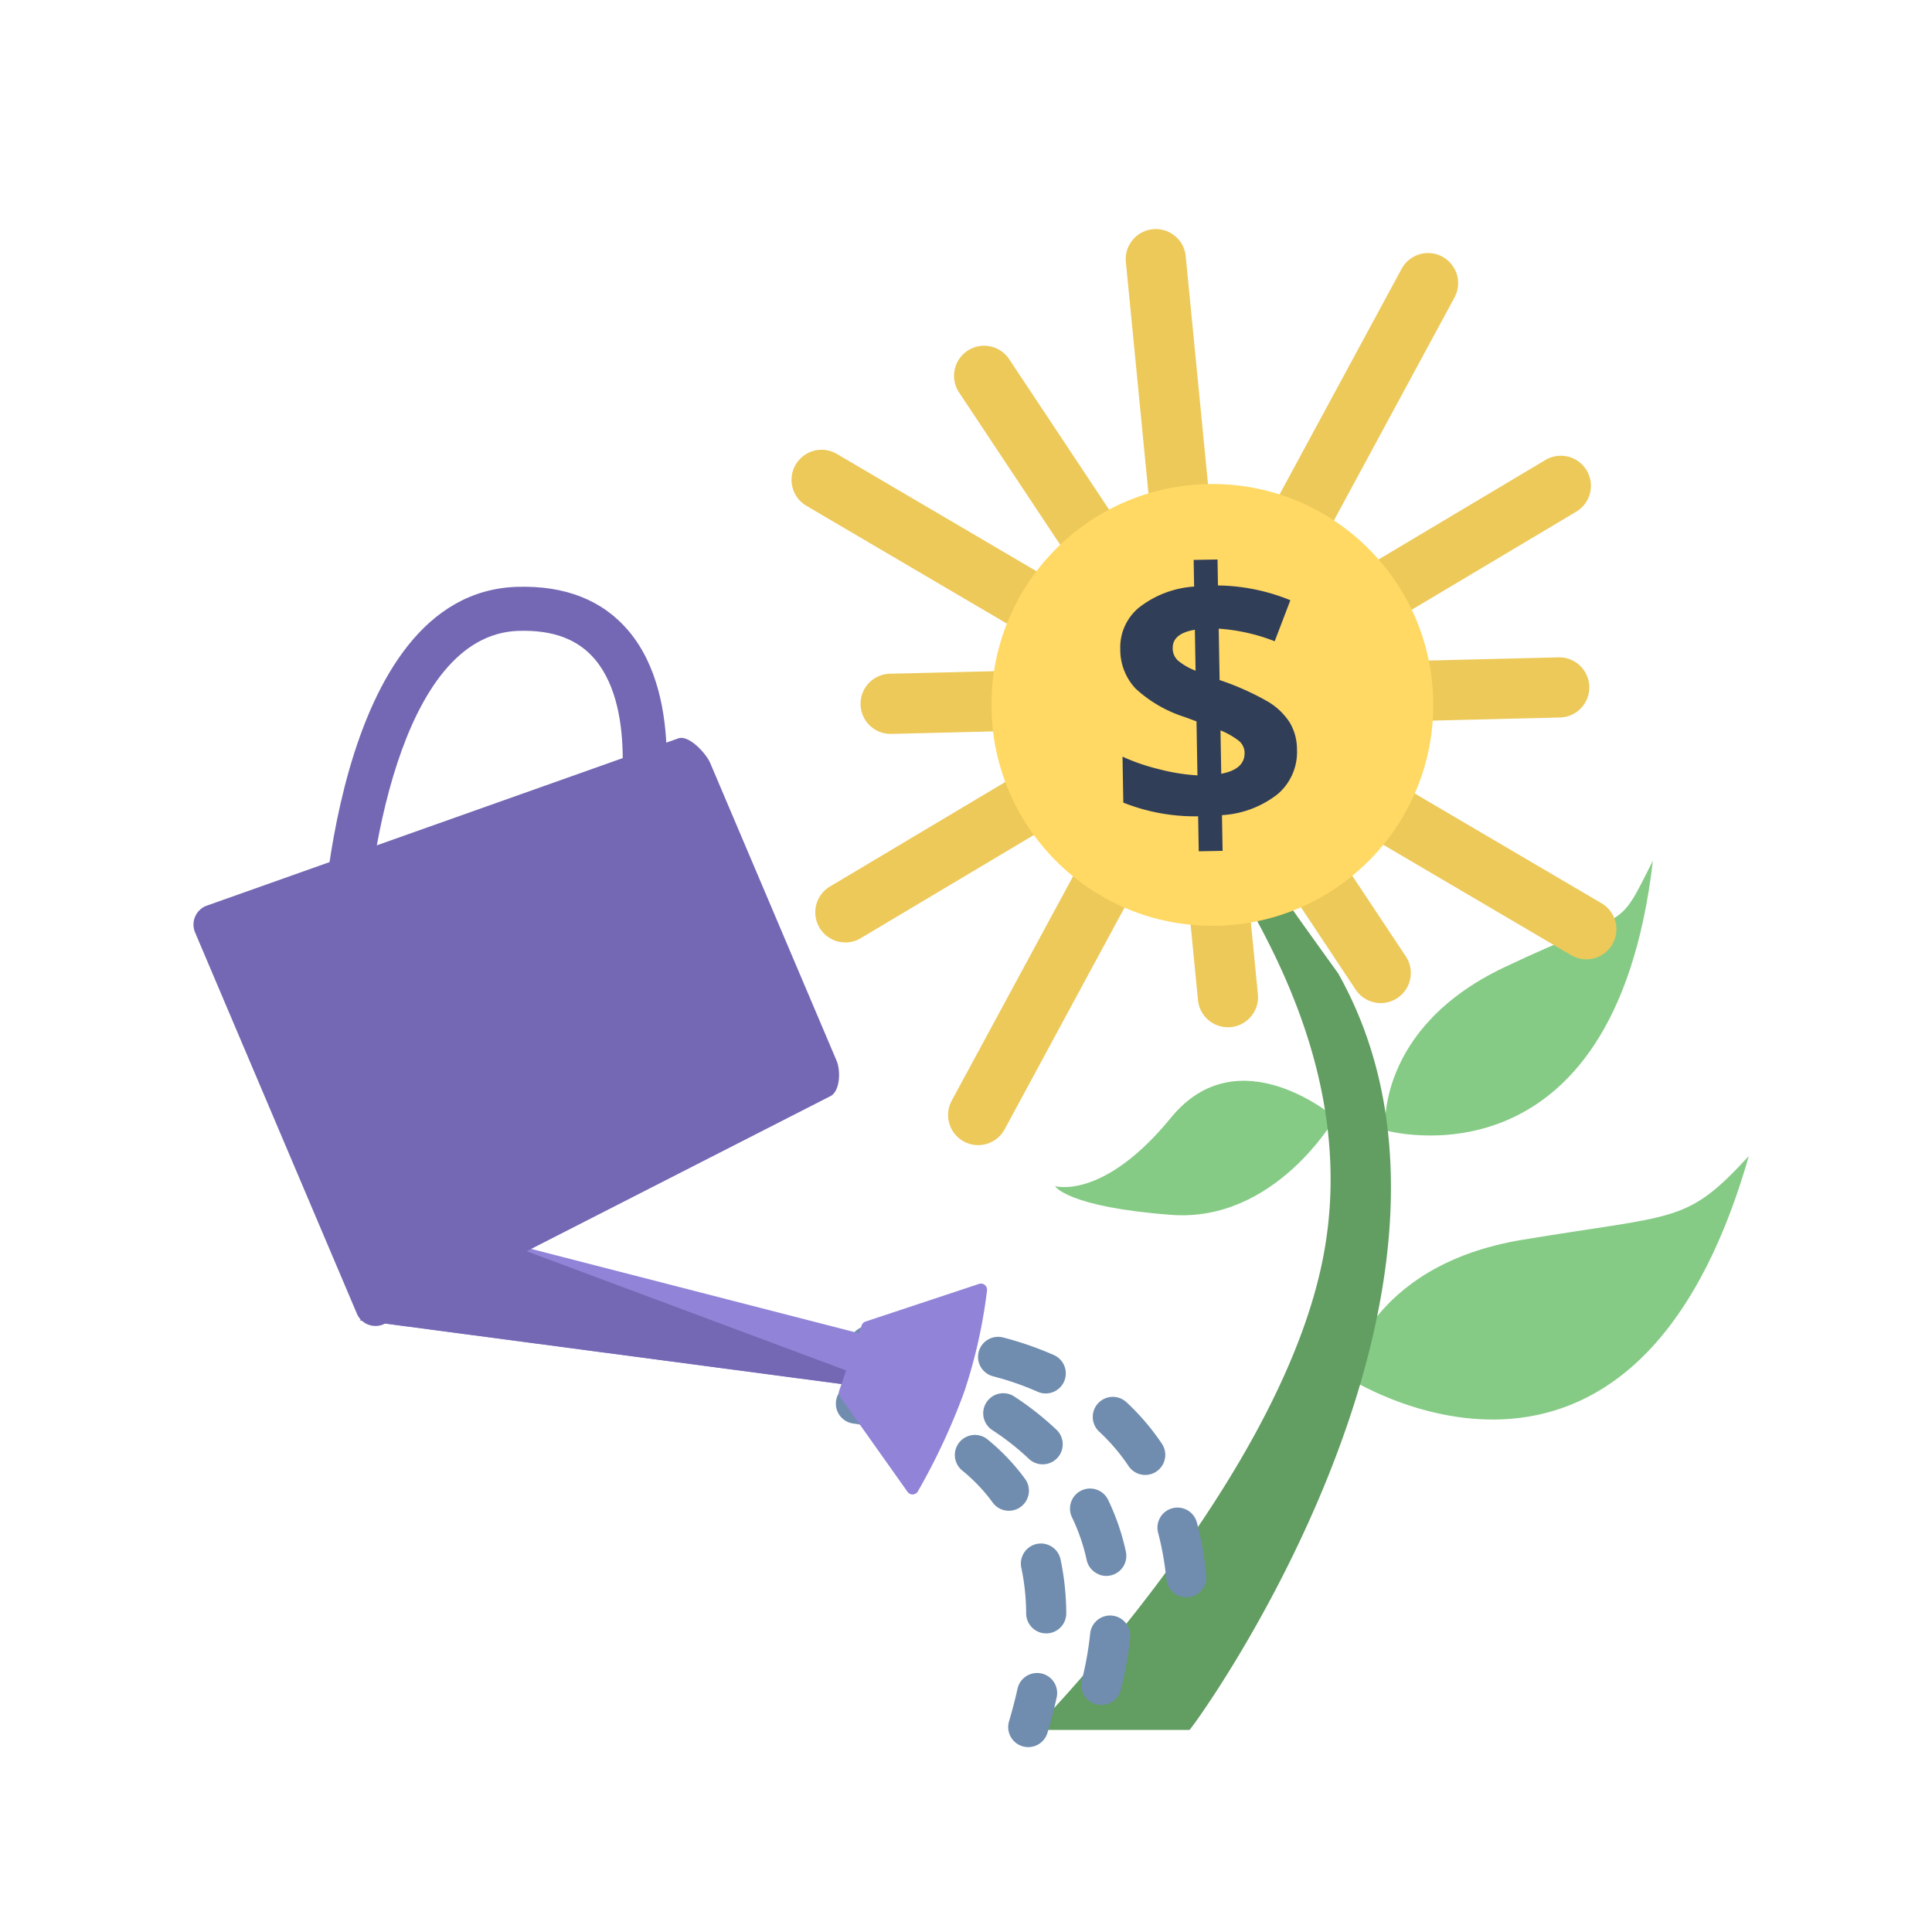 <svg xmlns="http://www.w3.org/2000/svg" width="192.674" height="192.674" viewBox="0 0 192.674 192.674"><g transform="translate(-1149.809 -938.979)"><circle cx="96.337" cy="96.337" r="96.337" transform="translate(1149.809 938.979)" fill="none"/><path d="M-220.352-3278.556s4.794,1.45,11.562-6.827,16.376,0,16.376,0-5.97,10.483-16.376,9.692S-220.352-3278.556-220.352-3278.556Z" transform="translate(1475.379 4335.824)" fill="#85cb85"/><path d="M.02,32.232s-1.11-11.206,13.123-17.974S28.4,8.24,32.546,0C32.565,42.31.02,32.232.02,32.232Z" transform="matrix(0.961, 0.276, -0.276, 0.961, 1292.937, 1045.29)" fill="#85cb85"/><path d="M-196.006-3308.341s-1-10.126,11.858-16.242,11.095-3.2,14.845-10.645C-173.185-3301.78-196.006-3308.341-196.006-3308.341Z" transform="translate(1483.952 4360.041)" fill="#85cb85"/><path d="M-231.609-3250.716H-247.17c-.007,0,24.341-24.588,28.831-46.828s-11.323-39.956-10.873-42.129l.25-1.209,1.2-.876,1.422,4.47a1.731,1.731,0,0,0,1-1.421c.008.33-.6-.156,8.552,12.536C-199.219-3294.988-231.173-3251.022-231.609-3250.716Z" transform="translate(1500.043 4362.216)" fill="#629d62"/><g transform="translate(1224.809 971.2) rotate(-9)"><g transform="translate(0 0)"><path d="M68.311,59.193a2.988,2.988,0,0,1-1.9-.683L-1.906,2.317a3,3,0,0,1-.411-4.223,3,3,0,0,1,4.223-.411L70.218,53.876a3,3,0,0,1-1.908,5.317Z" transform="translate(4.407 16.527)" fill="#edc95a"/><path d="M0,77.924a2.987,2.987,0,0,1-1.82-.617A3,3,0,0,1-2.383,73.1L54.911-1.822a3,3,0,0,1,4.205-.561,3,3,0,0,1,.561,4.205L2.383,76.746A3,3,0,0,1,0,77.924Z" transform="translate(9.916 6.611)" fill="#edc95a"/><path d="M0,33.852a3,3,0,0,1-2.786-1.887,3,3,0,0,1,1.671-3.9L76.013-2.785a3,3,0,0,1,3.9,1.671,3,3,0,0,1-1.671,3.9L1.114,33.636A2.992,2.992,0,0,1,0,33.852Z" transform="translate(0 28.647)" fill="#edc95a"/><path d="M66.113,11.815a3.026,3.026,0,0,1-.4-.027L-.4,2.974A3,3,0,0,1-2.974-.4,3,3,0,0,1,.4-2.974L66.505,5.841a3,3,0,0,1-.393,5.974Z" transform="translate(7.713 39.665)" fill="#edc95a"/><path d="M29.751,68.008a3,3,0,0,1-2.73-1.752L-2.728,1.248a3,3,0,0,1,1.48-3.976,3,3,0,0,1,3.976,1.48L32.477,63.759a3,3,0,0,1-2.726,4.249Z" transform="translate(22.036 8.815)" fill="#edc95a"/><path d="M0,76.822q-.09,0-.182-.005a3,3,0,0,1-2.816-3.173L1.413-.179A3,3,0,0,1,4.586-2.995,3,3,0,0,1,7.4.179L2.995,74A3,3,0,0,1,0,76.822Z" transform="translate(36.36 0)" fill="#edc95a"/></g><g transform="translate(20.634 19.908) rotate(8)"><circle cx="22.03" cy="22.03" r="22.03" transform="translate(0 0)" fill="#ffd964"/><path d="M17.443,19.059a5.507,5.507,0,0,1-2,4.439A9.927,9.927,0,0,1,9.851,25.5v3.562H7.471V25.573A19.316,19.316,0,0,1,.035,24.079V19.493a20.017,20.017,0,0,0,3.64,1.32,19.473,19.473,0,0,0,3.8.678V16.105l-1.164-.452a12.992,12.992,0,0,1-4.873-2.945A5.66,5.66,0,0,1,0,8.774,5.134,5.134,0,0,1,1.972,4.63a10.022,10.022,0,0,1,5.5-1.972V0h2.38V2.589a19.725,19.725,0,0,1,7.193,1.6L15.41,8.252A18.78,18.78,0,0,0,9.851,6.9v5.125a26.72,26.72,0,0,1,4.821,2.259,6.6,6.6,0,0,1,2.1,2.1A5.213,5.213,0,0,1,17.443,19.059Zm-5.229.261a1.562,1.562,0,0,0-.591-1.234,7.747,7.747,0,0,0-1.772-1.042v4.326Q12.213,20.97,12.213,19.319ZM5.229,8.774a1.649,1.649,0,0,0,.53,1.26,6.292,6.292,0,0,0,1.711,1.016V6.967Q5.229,7.3,5.229,8.774Z" transform="translate(12.946 7.54)" fill="#313e58"/></g></g><path d="M33.161,23.237a2,2,0,0,1-1.969-1.664,29.658,29.658,0,0,0-1.134-4.539,2,2,0,1,1,3.787-1.287,33.664,33.664,0,0,1,1.29,5.154,2,2,0,0,1-1.974,2.337ZM28.227,11.353a2,2,0,0,1-1.581-.773,19.51,19.51,0,0,0-3.171-3.226,2,2,0,0,1,2.508-3.116,23.515,23.515,0,0,1,3.822,3.889,2,2,0,0,1-1.578,3.227ZM17.762,3.94a2,2,0,0,1-.68-.12A29.046,29.046,0,0,0,12.571,2.6a2,2,0,1,1,.737-3.931A33.055,33.055,0,0,1,18.442.058a2,2,0,0,1-.68,3.881ZM0,2.428A2,2,0,0,1-1.967.783,2,2,0,0,1-.358-1.54a36.433,36.433,0,0,1,5.3-.451,2,2,0,0,1,.08,4A33.227,33.227,0,0,0,.355,2.4,2.013,2.013,0,0,1,0,2.428Z" transform="translate(1236.515 1072.771) rotate(4)" fill="#708daf"/><path d="M31.747,24.547a2,2,0,0,1-1.983-1.757,33.036,33.036,0,0,0-.891-4.625,2,2,0,1,1,3.86-1.049,37.044,37.044,0,0,1,1,5.187,2,2,0,0,1-1.742,2.228A2.021,2.021,0,0,1,31.747,24.547ZM27.6,12.346a2,2,0,0,1-1.675-.9,19.13,19.13,0,0,0-2.9-3.463,2,2,0,0,1,2.739-2.915,23.134,23.134,0,0,1,3.505,4.188,2,2,0,0,1-1.672,3.1ZM17.693,4.238a1.993,1.993,0,0,1-.767-.154A25.734,25.734,0,0,0,12.5,2.714a2,2,0,1,1,.846-3.91A29.739,29.739,0,0,1,18.462.391a2,2,0,0,1-.769,3.847ZM0,2.424A2,2,0,0,1-1.967.795,2,2,0,0,1-.372-1.542,33.92,33.92,0,0,1,4.948-2a2,2,0,0,1,.058,4,30.645,30.645,0,0,0-4.637.385A2.011,2.011,0,0,1,0,2.424Z" transform="matrix(0.934, 0.358, -0.358, 0.934, 1238.065, 1074.588)" fill="#708daf"/><path d="M26.75,27.32a2,2,0,0,1-2-1.914c-.05-1.159-.138-2.293-.261-3.371a2,2,0,0,1,3.974-.454c.134,1.171.229,2.4.283,3.653a2,2,0,0,1-1.912,2.084Zm-2-11.306a2,2,0,0,1-1.886-1.334,22.591,22.591,0,0,0-1.94-4.153,2,2,0,1,1,3.423-2.07,26.592,26.592,0,0,1,2.288,4.89,2,2,0,0,1-1.886,2.667ZM17.245,5.663A1.991,1.991,0,0,1,16.1,5.3a17.2,17.2,0,0,0-3.968-2.05A2,2,0,0,1,13.5-.506a21.2,21.2,0,0,1,4.89,2.529,2,2,0,0,1-1.147,3.64ZM-.006,2.42A2,2,0,0,1-1.954.855,2,2,0,0,1-.437-1.534,25.665,25.665,0,0,1,5-2a2,2,0,0,1-.052,4,22.155,22.155,0,0,0-4.515.369A2.006,2.006,0,0,1-.006,2.42Z" transform="translate(1235.307 1078.566) rotate(19)" fill="#708daf"/><path d="M2.041,51.036,29.933,3.779,27.069,0,0,35.366Z" transform="translate(1231.864 1048.818) rotate(67)" fill="#9183d8"/><path d="M2.041,47.256,29.933,0,0,31.587Z" transform="translate(1228.386 1050.295) rotate(67)" fill="#7468b4"/><path d="M27.452,41.687C26.092,41.07-5.776,26.375.925,9.11,2.665,4.628,5.5,1.757,9.358.579,17.881-2.026,28.121,4.99,28.552,5.29L26.048,8.9c-.089-.061-8.936-6.1-15.414-4.117C8.1,5.56,6.263,7.5,5.02,10.7.692,21.849,21.056,33.961,29.267,37.687Z" transform="translate(1209.402 993.092) rotate(67)" fill="#7468b4"/><path d="M5.339,17.573.2,12.947a.609.609,0,0,1-.2-.5L.966.561A.611.611,0,0,1,1.871.077,51.423,51.423,0,0,1,10.282,6.11a64.041,64.041,0,0,1,7.35,8.155.611.611,0,0,1-.361.96L5.879,17.716a.609.609,0,0,1-.539-.143Z" transform="translate(1247.583 1065.912) rotate(67)" fill="#9183d8"/><path d="M6.548,0H38.781C39.894,0,41.8.9,41.8,2.015l3.526,49.862a2.015,2.015,0,0,1-2.015,2.015H2.015A2.015,2.015,0,0,1,0,51.876L3.022,2.015C3.022.9,5.435,0,6.548,0Z" transform="translate(1218.086 1009.062) rotate(67)" fill="#7468b4"/></g></svg>